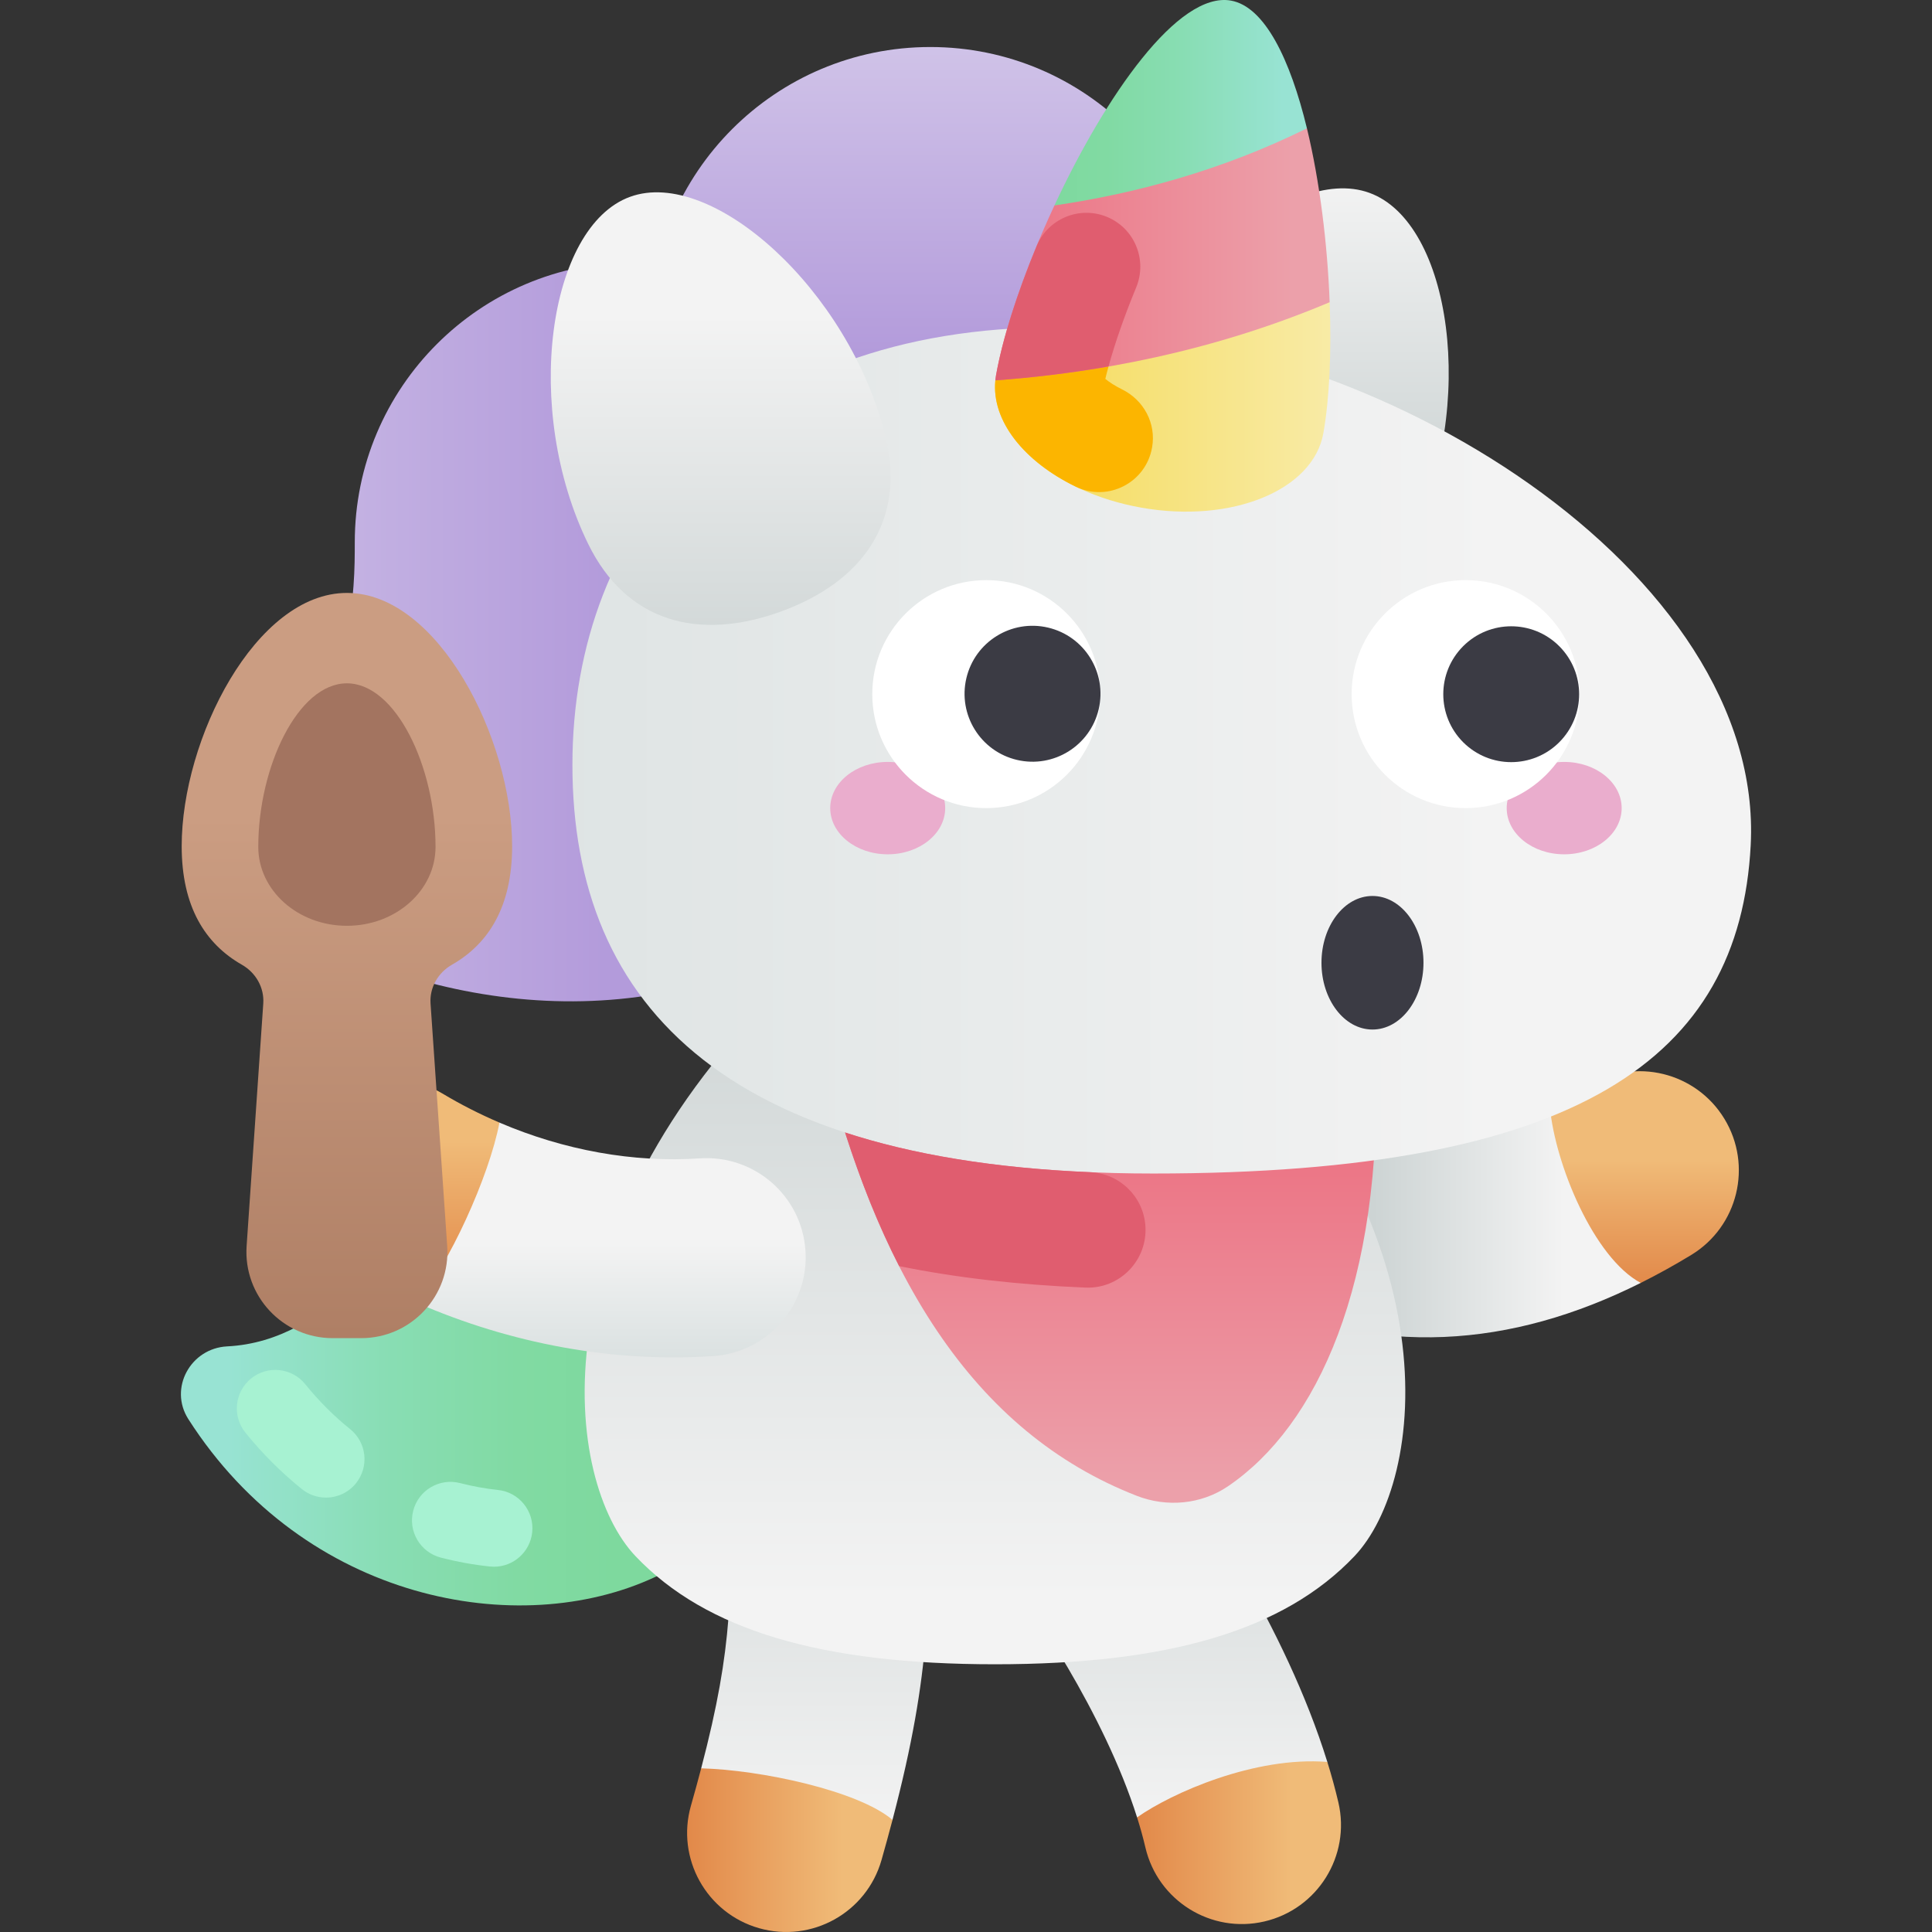 <svg id="Capa_1" enable-background="new 0 0 502 502" height="512" viewBox="0 0 502 502" width="512" xmlns="http://www.w3.org/2000/svg" xmlns:xlink="http://www.w3.org/1999/xlink"><rect x="0" y="0" width="502" height="502" fill="#333333" stroke="none"/><linearGradient id="lg1"><stop offset="0" stop-color="#7ed99e"/><stop offset=".253" stop-color="#81daa3"/><stop offset=".573" stop-color="#88ddb3"/><stop offset=".926" stop-color="#95e2cd"/><stop offset="1" stop-color="#98e3d3"/></linearGradient><linearGradient id="SVGID_1_" gradientUnits="userSpaceOnUse" x1="159.961" x2="58.998" xlink:href="#lg1" y1="361.16" y2="361.16"/><linearGradient id="lg2"><stop offset="0" stop-color="#cdd4d4"/><stop offset="1" stop-color="#f3f3f3"/></linearGradient><linearGradient id="SVGID_2_" gradientUnits="userSpaceOnUse" x1="299.903" x2="299.903" xlink:href="#lg2" y1="366.655" y2="475.255"/><linearGradient id="SVGID_3_" gradientUnits="userSpaceOnUse" x1="211.817" x2="211.817" xlink:href="#lg2" y1="357.303" y2="475.785"/><linearGradient id="SVGID_4_" gradientUnits="userSpaceOnUse" x1="356.825" x2="406.339" xlink:href="#lg2" y1="317.385" y2="317.385"/><linearGradient id="lg3"><stop offset="0" stop-color="#e08243"/><stop offset="1" stop-color="#f0bb78"/></linearGradient><linearGradient id="SVGID_5_" gradientUnits="userSpaceOnUse" x1="427.265" x2="427.265" xlink:href="#lg3" y1="338.548" y2="301.391"/><linearGradient id="lg4"><stop offset="0" stop-color="#b39bdb"/><stop offset="1" stop-color="#d0c3e8"/></linearGradient><linearGradient id="SVGID_6_" gradientUnits="userSpaceOnUse" x1="157.419" x2="40.538" xlink:href="#lg4" y1="164.135" y2="164.135"/><linearGradient id="SVGID_7_" gradientUnits="userSpaceOnUse" x1="241.723" x2="241.723" xlink:href="#lg4" y1="91.811" y2="11.166"/><linearGradient id="SVGID_8_" gradientUnits="userSpaceOnUse" x1="332.283" x2="332.283" xlink:href="#lg2" y1="126.572" y2="45.888"/><linearGradient id="SVGID_9_" gradientUnits="userSpaceOnUse" x1="258.532" x2="258.532" xlink:href="#lg2" y1="245.976" y2="414.77"/><linearGradient id="lg5"><stop offset="0" stop-color="#ec6f80"/><stop offset="1" stop-color="#eca0aa"/></linearGradient><linearGradient id="SVGID_10_" gradientUnits="userSpaceOnUse" x1="284.871" x2="284.871" xlink:href="#lg5" y1="289.19" y2="385.436"/><linearGradient id="lg6"><stop offset="0" stop-color="#d9e0e0"/><stop offset="1" stop-color="#f3f3f3"/></linearGradient><linearGradient id="SVGID_11_" gradientUnits="userSpaceOnUse" x1="78.271" x2="388.588" xlink:href="#lg6" y1="194.97" y2="194.97"/><linearGradient id="SVGID_12_" gradientUnits="userSpaceOnUse" x1="256.354" x2="355.924" y1="104.547" y2="104.547"><stop offset="0" stop-color="#f4d952"/><stop offset="1" stop-color="#f9edaf"/></linearGradient><linearGradient id="SVGID_13_" gradientUnits="userSpaceOnUse" x1="256.35" x2="335.876" xlink:href="#lg5" y1="65.913" y2="65.913"/><linearGradient id="SVGID_14_" gradientUnits="userSpaceOnUse" x1="271.945" x2="333.287" xlink:href="#lg1" y1="26.691" y2="26.691"/><linearGradient id="SVGID_15_" gradientUnits="userSpaceOnUse" x1="187.252" x2="187.252" xlink:href="#lg2" y1="177.585" y2="82.081"/><linearGradient id="SVGID_16_" gradientUnits="userSpaceOnUse" x1="158.4" x2="158.4" xlink:href="#lg6" y1="354.55" y2="323.081"/><linearGradient id="SVGID_17_" gradientUnits="userSpaceOnUse" x1="102.914" x2="102.914" xlink:href="#lg3" y1="339.713" y2="296.597"/><linearGradient id="SVGID_18_" gradientUnits="userSpaceOnUse" x1="90.138" x2="90.138" y1="356.471" y2="211.756"><stop offset="0" stop-color="#ad7d63"/><stop offset="1" stop-color="#cb9d82"/></linearGradient><linearGradient id="SVGID_19_" gradientUnits="userSpaceOnUse" x1="172.993" x2="218.944" xlink:href="#lg3" y1="480.736" y2="480.736"/><linearGradient id="SVGID_20_" gradientUnits="userSpaceOnUse" x1="289.954" x2="335.57" xlink:href="#lg3" y1="478.797" y2="478.797"/><g><path d="m170.171 409.781c27.463-12.806 39.344-45.451 26.538-72.913-12.806-27.463-45.451-39.344-72.913-26.538-23.667 11.036-37.426 38.117-64.767 39.506-9.516.483-15.225 10.877-10.089 18.903 30.315 47.376 85.881 57.526 121.231 41.042z" fill="url(#SVGID_1_)"/><g fill="#a7f2d2"><path d="m128.351 407.088c-.345 0-.693-.018-1.044-.055-4.204-.436-8.496-1.213-12.755-2.311-5.348-1.377-8.567-6.83-7.189-12.178 1.378-5.349 6.828-8.57 12.179-7.189 3.302.851 6.609 1.451 9.829 1.785 5.494.569 9.485 5.484 8.915 10.978-.534 5.143-4.876 8.97-9.935 8.97z"/><path d="m84.702 389.127c-2.2 0-4.416-.723-6.263-2.209-5.358-4.313-10.298-9.253-14.682-14.686-3.469-4.298-2.796-10.594 1.502-14.063 4.297-3.468 10.593-2.796 14.062 1.502 3.488 4.322 7.411 8.247 11.658 11.664 4.303 3.463 4.983 9.758 1.521 14.061-1.977 2.456-4.875 3.731-7.798 3.731z"/></g><path d="m295.453 472.219c19.327 7.686 43.399.011 49.432-14.408-10.848-34.989-34.038-69.673-44.613-82.097-9.215-10.828-25.464-12.133-36.293-2.919-10.828 9.216-12.134 25.465-2.918 36.293 6.44 7.565 25.871 36.126 34.392 63.131z" fill="url(#SVGID_2_)"/><path d="m182.19 459.473c8.302 16.867 36.934 19.324 49.714 13.391 10.375-39.484 9.523-57.593 9.523-89.814 0-14.219-11.527-25.746-25.745-25.746-14.219 0-25.745 11.526-25.745 25.746-.001 30.54.809 43.857-7.747 76.423z" fill="url(#SVGID_3_)"/><path d="m402.718 287.676c-16.587 8.392-35.394 12.709-58.904 1.953-12.93-5.915-28.208-.228-34.122 12.702-5.915 12.93-.229 28.207 12.701 34.123 35.94 16.44 70.192 13.752 103.929-3.11-3.943-23.998-10.264-34.472-23.604-45.668z" fill="url(#SVGID_4_)"/><path d="m412.676 282.091c-3.239 1.971-6.553 3.862-9.958 5.585 1.38 14.955 11.445 39.174 23.604 45.668 4.383-2.191 8.757-4.609 13.125-7.268 12.146-7.393 16-23.232 8.607-35.378-7.392-12.145-23.23-15.999-35.378-8.607z" fill="url(#SVGID_5_)"/><path d="m237.784 142.16c.126-40.119-32.663-74.062-72.782-74.072-40.215-.009-72.819 32.589-72.819 72.802 0 12.584-.123 37.554-19.995 49.154-18.495 10.796-18.62 37.67-.253 48.683 39.902 23.925 98.097 32.52 145.058 1.046-.001 0 20.558-23.519 20.791-97.613z" fill="url(#SVGID_6_)"/><circle cx="241.723" cy="85.019" fill="url(#SVGID_7_)" r="72.802"/><path d="m355.821 50.108c-21.317-7.759-56.941 24.248-66.318 62.111-5.453 22.02 5.783 37.879 27.1 45.638s40.118 2.832 50.095-17.541c17.157-35.032 10.44-82.449-10.877-90.208z" fill="url(#SVGID_8_)"/><path d="m312.694 255.352c66.276 64.358 57.609 129.632 39.256 148.979s-48.431 28.104-93.418 28.104-75.065-8.757-93.418-28.104-27.02-84.621 39.256-148.979z" fill="url(#SVGID_9_)"/><path d="m212.124 266.797c14.84 64.731 41.085 105.41 83.205 121.852 7.84 3.061 16.765 2.27 23.73-2.455 23.169-15.721 40.282-52.56 38.421-110.898z" fill="url(#SVGID_10_)"/><path d="m454.891 219.624c-2.894 55.294-44.751 85.296-155.223 85.296s-150.934-43.354-150.934-106.167 42.632-113.734 125.99-113.734 183.868 63.876 180.167 134.605z" fill="url(#SVGID_11_)"/><g><ellipse cx="230.657" cy="209.976" fill="#eaadcd" rx="14.936" ry="12.003"/><ellipse cx="406.428" cy="209.976" fill="#eaadcd" rx="14.936" ry="12.003"/><circle cx="256.264" cy="180.358" fill="#fff" r="29.618"/><ellipse cx="268.229" cy="180.358" fill="#3b3b44" rx="17.652" ry="17.652" transform="matrix(.228 -.974 .974 .228 31.459 400.394)"/><circle cx="380.821" cy="180.358" fill="#fff" r="29.618"/><g fill="#3b3b44"><ellipse cx="392.725" cy="180.358" rx="17.652" ry="17.652" transform="matrix(.707 -.707 .707 .707 -12.506 330.524)"/><ellipse cx="356.617" cy="250.157" rx="13.252" ry="17.352"/></g></g><g><path d="m258.625 98.824c-1.457 14.436 15.155 29.066 37.965 33.088 23.489 4.142 44.652-4.534 47.269-19.377 1.592-9.028 2.122-21.111 1.63-34.011-30.964-5.885-55.292-1.465-86.864 20.3z" fill="url(#SVGID_12_)"/><path d="m291.568 101.185c-1.9-.937-3.362-1.909-4.369-2.738.245-1.032.529-2.115.831-3.22-9.705-.861-17.472-.66-29.404 3.596-1.059 10.49 7.419 21.082 20.888 27.633 8.326 4.049 18.217-1.022 19.825-10.139l.016-.091c1.093-6.196-2.145-12.256-7.787-15.041z" fill="#fcb500"/><path d="m339.587 33.344c-22.517-1.543-44.524 1.631-65.608 20.039-7.398 15.883-13.075 32.213-15.18 44.155-.076.429-.131.857-.174 1.287 26.219-1.881 56.437-7.464 86.865-20.3-.577-15.141-2.564-31.402-5.903-45.181z" fill="url(#SVGID_13_)"/><path d="m287.459 56.286c-7.114-2.825-15.189.585-18.113 7.659-5.099 12.336-8.907 24.293-10.547 33.593-.076.428-.129.857-.172 1.286 9.348-.671 19.211-1.824 29.404-3.596 1.665-6.09 4.161-13.215 7.19-20.551 2.984-7.23-.493-15.505-7.762-18.391z" fill="#e05d6f"/><path d="m339.587 33.344c-4.343-17.924-10.972-31.644-19.764-33.194-13.691-2.414-32.548 24.687-45.844 53.232 20.776-3.031 43.386-9.047 65.608-20.038z" fill="url(#SVGID_14_)"/></g><path d="m163.713 51.139c21.317-7.759 56.941 24.247 66.318 62.111 5.453 22.02-5.783 37.879-27.1 45.638s-40.118 2.832-50.095-17.541c-17.156-35.033-10.44-82.45 10.877-90.208z" fill="url(#SVGID_15_)"/><path d="m209.283 324.928c-.96-14.186-13.234-24.883-27.426-23.948-17.273 1.17-35.295-2.104-52.081-9.291-17.789 8.096-24.796 28.913-21.552 46.783 24.476 10.694 51.18 15.634 77.112 13.883 14.186-.962 24.908-13.241 23.947-27.427z" fill="url(#SVGID_16_)"/><path d="m129.776 291.689c-5.043-2.159-9.979-4.656-14.744-7.511-12.195-7.308-28.009-3.345-35.317 8.853-7.308 12.197-3.344 28.009 8.853 35.317 6.341 3.799 12.914 7.179 19.655 10.124 8.276-9.533 18.877-32.727 21.553-46.783z" fill="url(#SVGID_17_)"/><path d="m133.068 219.87c0-27.873-19.221-65.807-42.93-65.807-23.71 0-42.93 37.934-42.93 65.807 0 15.686 6.092 25.347 15.642 30.801 3.624 2.07 5.842 5.934 5.556 10.098l-4.326 62.985c-.889 12.949 9.375 23.942 22.354 23.942h7.41c12.979 0 23.243-10.993 22.354-23.942l-4.326-62.985c-.286-4.164 1.932-8.028 5.556-10.098 9.549-5.454 15.64-15.116 15.64-30.801z" fill="url(#SVGID_18_)"/><path d="m90.138 240.553c12.718 0 23.029-9.181 23.029-20.506 0-20.799-10.31-42.497-23.029-42.497-12.718 0-23.029 21.698-23.029 42.497 0 11.325 10.311 20.506 23.029 20.506z" fill="#a37460"/><path d="m179.526 469.19c-3.898 13.674 4.027 27.919 17.701 31.817 13.671 3.899 27.919-4.026 31.817-17.701 1.041-3.653 1.986-7.115 2.86-10.442-8.998-7.632-34.347-12.993-49.714-13.391-.804 3.062-1.686 6.283-2.664 9.717z" fill="url(#SVGID_19_)"/><path d="m347.76 468.345c-.815-3.5-1.784-7.018-2.874-10.534-18.854-1.497-40.444 8.055-49.432 14.408.828 2.625 1.559 5.237 2.159 7.812 3.221 13.823 17.04 22.462 30.916 19.231 13.848-3.228 22.458-17.069 19.231-30.917z" fill="url(#SVGID_20_)"/><path d="m283.262 304.572c-25.13-1.062-46.22-4.61-63.678-10.309 4.071 12.754 8.733 24.329 14.04 34.713 14.702 3.002 30.822 4.857 48.435 5.586 8.919.369 16.171-7.133 15.554-16.038-.529-7.627-6.713-13.629-14.351-13.952z" fill="#e05d6f"/></g></svg>
